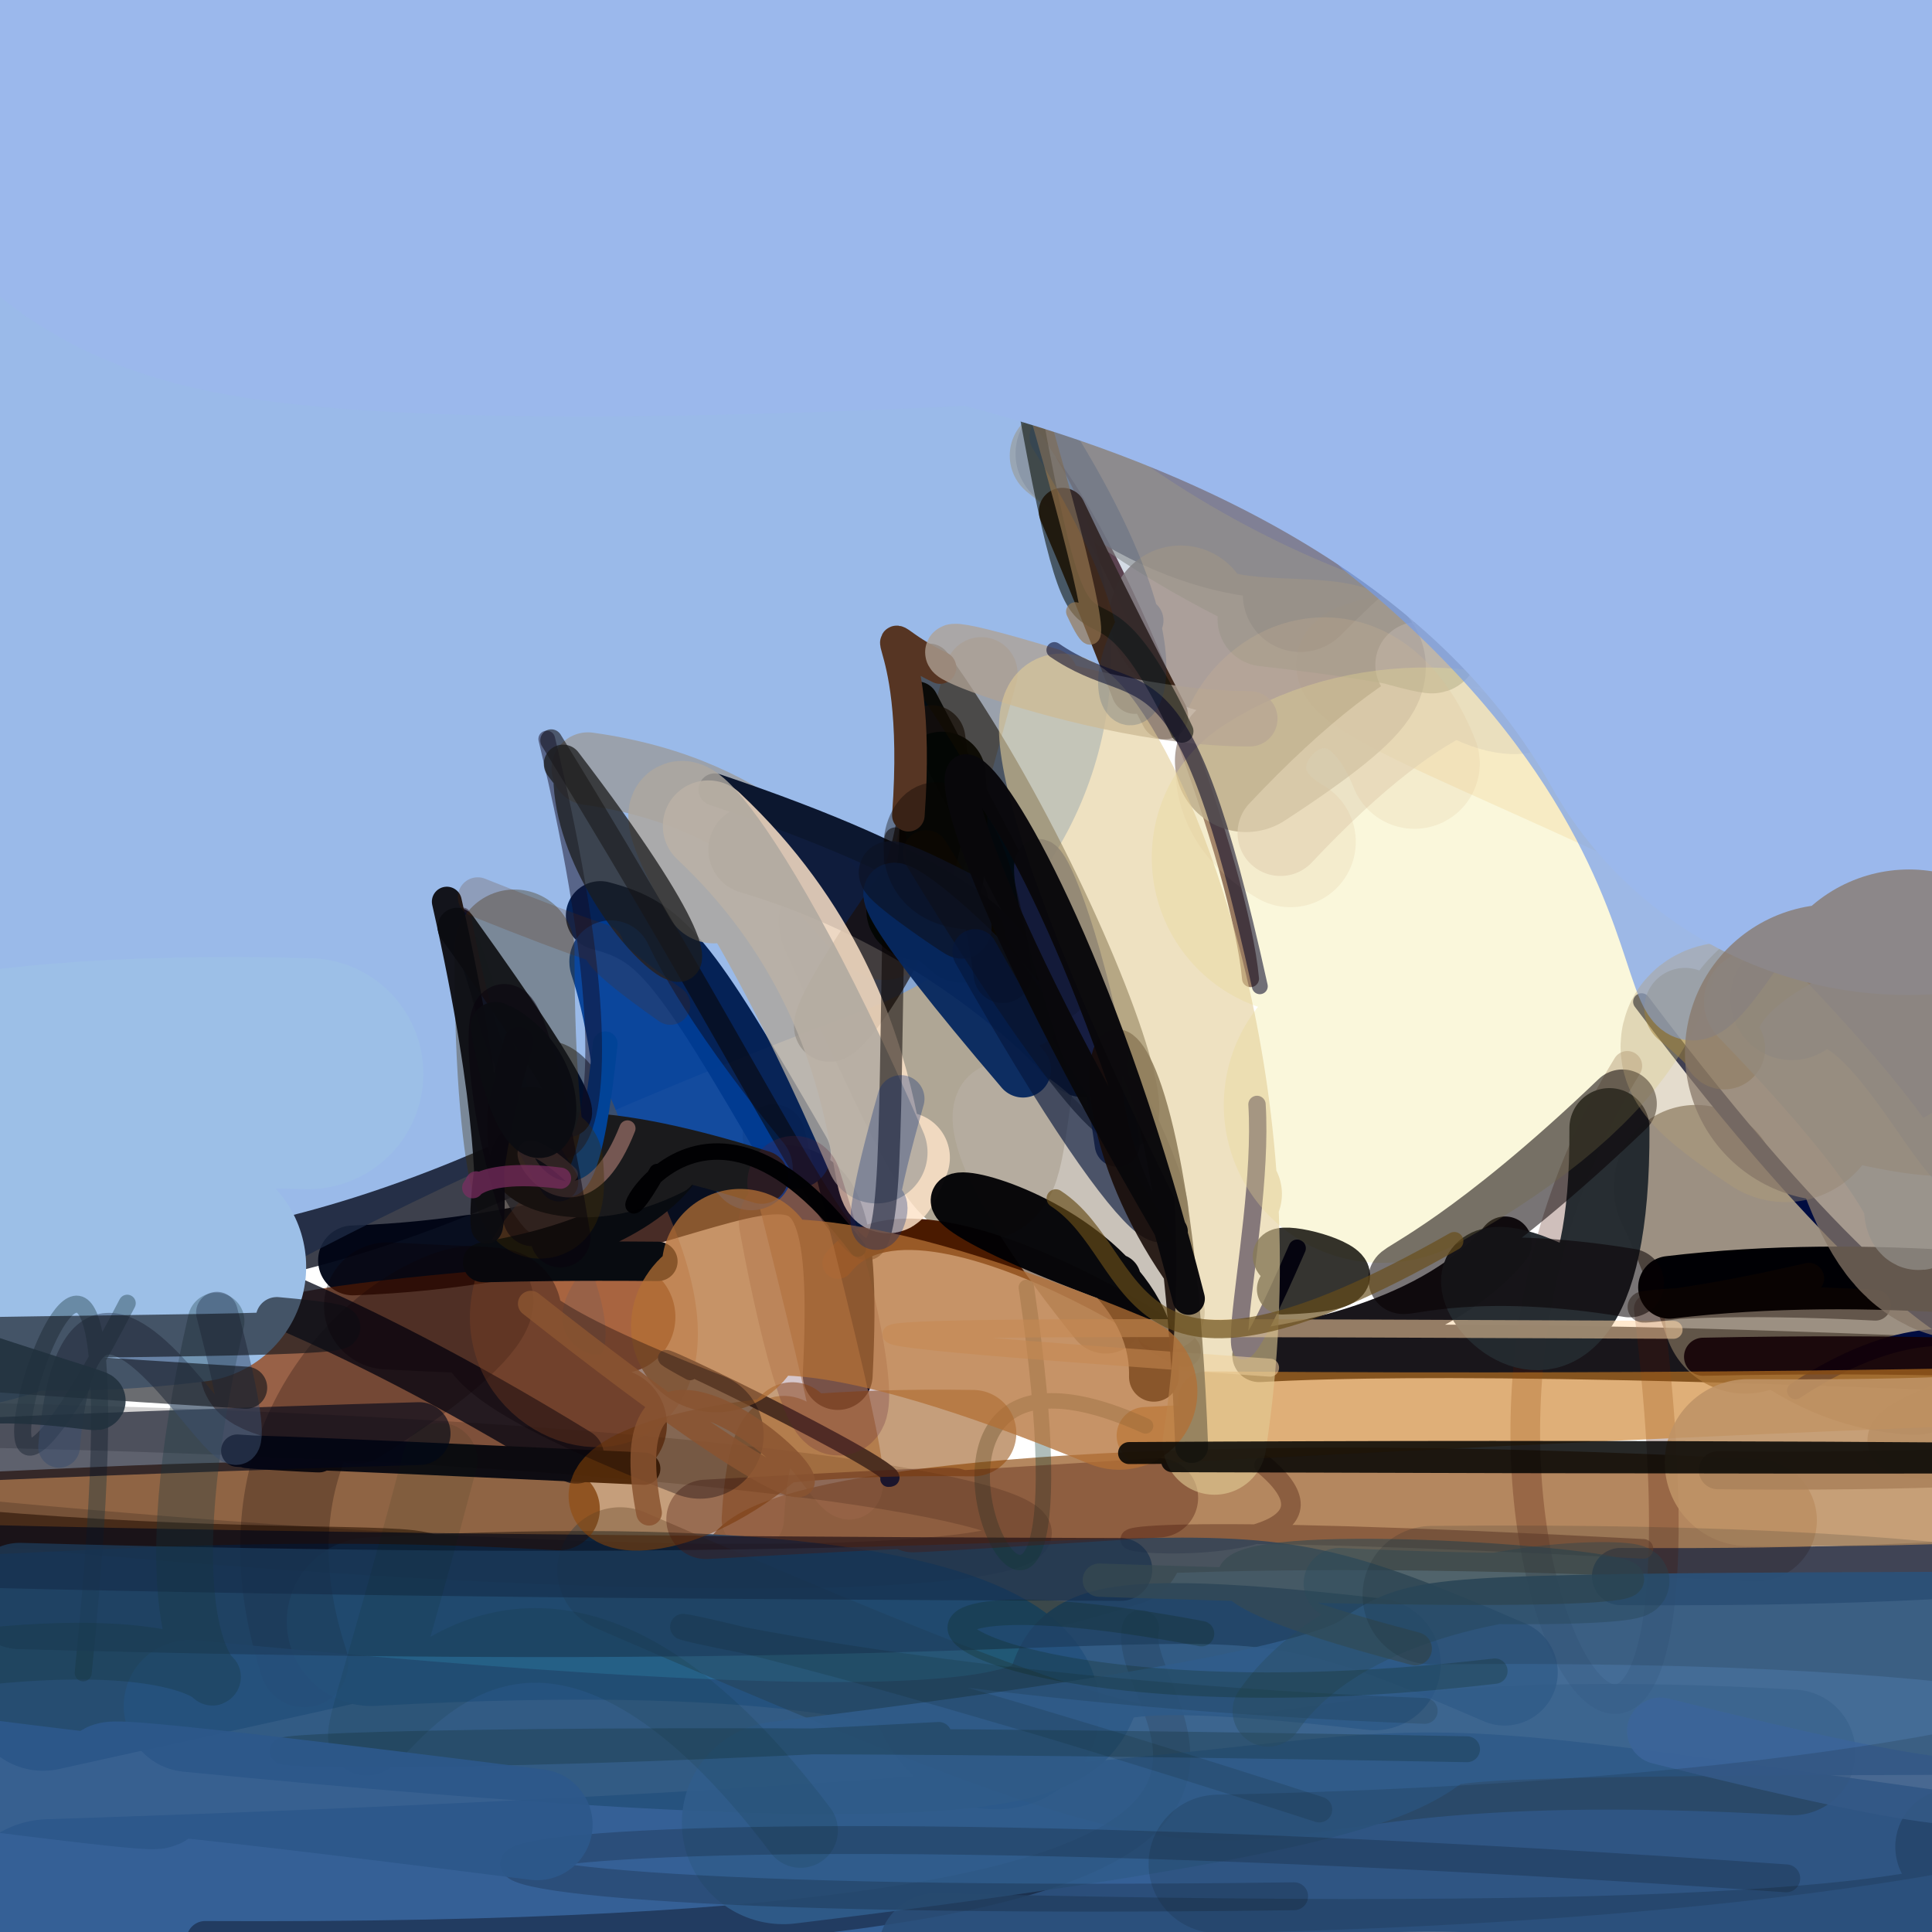 <svg xmlns="http://www.w3.org/2000/svg" width="224" height="224" version="1.1"><g><path fill="none" stroke="#451319" stroke-linecap="round" stroke-linejoin="round" stroke-opacity=".784" stroke-width="1.963" d="M 144.99 113.468 C 143.769 100.484 131.882 67.462 121.938 53.931"/><path fill="none" stroke="#5E4C29" stroke-linecap="round" stroke-linejoin="round" stroke-opacity=".496" stroke-width="16.107" d="M 117.097 120.966 C 113.905 138.334 116.766 147.72 98.348 106.819"/><path fill="none" stroke="#002E59" stroke-linecap="round" stroke-linejoin="round" stroke-opacity=".85" stroke-width="17.156" d="M 4.994 196.728 C 78.297 180.426 48.369 188.81 -8.685 183.133"/><path fill="none" stroke="#FF9600" stroke-linecap="round" stroke-linejoin="round" stroke-opacity="1.006" stroke-width="8.421" d="M 68.164 89.119 C 109.72 94.886 97.32 137.768 113.771 78.08"/><path fill="none" stroke="#080E1F" stroke-linecap="round" stroke-linejoin="round" stroke-opacity=".997" stroke-width="8.099" d="M 97.127 159.421 C 99.135 119.124 87.313 144.458 40.931 146.136"/><path fill="none" stroke="#696982" stroke-linecap="round" stroke-linejoin="round" stroke-opacity=".847" stroke-width="13.311" d="M 150.755 68.934 C 172.26 47.16 155.098 76.99 124.4 52.601"/><path fill="none" stroke="#712400" stroke-linecap="round" stroke-linejoin="round" stroke-opacity=".721" stroke-width="13.098" d="M 71.759 152.698 C 40.71 154.769 -4.376 158.963 70.772 165.157"/><path fill="none" stroke="#7BA5E3" stroke-linecap="round" stroke-linejoin="round" stroke-opacity=".758" stroke-width="87.956" d="M 84.856 75.899 C -67.092 133.112 -0.547 159.056 27.886 -3.829"/><path fill="none" stroke="#4A1A00" stroke-linecap="round" stroke-linejoin="round" stroke-opacity="1.002" stroke-width="3.638" d="M 97.161 146.453 C 107.367 133.167 150.019 164.331 133.765 154.848"/><path fill="none" stroke="#0A070C" stroke-linecap="round" stroke-linejoin="round" stroke-opacity=".934" stroke-width="6.197" d="M 229.809 158.321 C 97.703 152.548 156.819 165.669 174.504 144.138"/><path fill="none" stroke="#8D4A0D" stroke-linecap="round" stroke-linejoin="round" stroke-opacity=".659" stroke-width="14.202" d="M 130.159 179.103 C 72.609 197.393 53.972 168.606 203.551 176.271"/><path fill="none" stroke="#C6936A" stroke-linecap="round" stroke-linejoin="round" stroke-opacity=".641" stroke-width="7.222" d="M 87.284 176.132 C 89.261 139.969 110.584 214.237 89.715 131.664"/><path fill="none" stroke="#5C381F" stroke-linecap="round" stroke-linejoin="round" stroke-opacity=".587" stroke-width="6.432" d="M 237.368 168.024 C 199.482 170.519 230.231 160.777 258.614 154.013"/><path fill="none" stroke="#296794" stroke-linecap="round" stroke-linejoin="round" stroke-opacity="1.005" stroke-width="19.553" d="M 43.028 188.022 C 142.022 182.503 116.007 210.331 110.667 195.714"/><path fill="none" stroke="#0B1839" stroke-linecap="round" stroke-linejoin="round" stroke-opacity=".967" stroke-width="10.286" d="M 121.923 117.534 C 133.062 132.065 118.874 107.844 87.274 98.51"/><path fill="none" stroke="#000A11" stroke-linecap="round" stroke-linejoin="round" stroke-opacity="1.005" stroke-width="5.001" d="M 122.524 115.795 C 124.053 115.08 125.628 118.198 106.323 81.505"/><path fill="none" stroke="#0C172F" stroke-linecap="round" stroke-linejoin="round" stroke-opacity="1.008" stroke-width="3.746" d="M 119.002 117.41 C 110.672 117.819 136.829 109.747 82.861 91.544"/><path fill="none" stroke="#011D52" stroke-linecap="round" stroke-linejoin="round" stroke-opacity=".965" stroke-width="7.987" d="M 69.601 106.154 C 76.58 108 78.924 110.568 92.328 133.803"/><path fill="none" stroke="#A55200" stroke-linecap="round" stroke-linejoin="round" stroke-opacity="1.001" stroke-width="4.311" d="M 23.785 224.883 C 171.45 225.643 129.735 199.081 132.247 188.818"/><path fill="none" stroke="#7B6B58" stroke-linecap="round" stroke-linejoin="round" stroke-opacity=".743" stroke-width="19.108" d="M 221.935 156.785 C 198.066 155.598 190.025 117.662 202.345 152.027"/><path fill="none" stroke="#190F0B" stroke-linecap="round" stroke-linejoin="round" stroke-opacity=".682" stroke-width="7.871" d="M 107.995 85.702 C 111.933 109.257 80.946 137.689 105.619 103.024"/><path fill="none" stroke="#672C00" stroke-linecap="round" stroke-linejoin="round" stroke-opacity=".733" stroke-width="9.557" d="M -14.646 167.016 C -29.794 182.796 2.057 171.326 64.767 174.965"/><path fill="none" stroke="#0404DF" stroke-linecap="round" stroke-linejoin="round" stroke-opacity=".98" stroke-width="13.28" d="M 221.878 98.77 C 243.377 112.712 245.378 110.325 237.699 96.488"/><path fill="none" stroke="#000414" stroke-linecap="round" stroke-linejoin="round" stroke-opacity=".76" stroke-width="6.446" d="M 66.807 168.79 C 7.078 132.19 13.017 158.876 67.541 131.356"/><path fill="none" stroke="#0E0C12" stroke-linecap="round" stroke-linejoin="round" stroke-opacity="1.002" stroke-width="3.753" d="M 27.51 168.19 C 62.48 170.373 -17.221 165.977 74.69 170.281"/><path fill="none" stroke="#0C0000" stroke-linecap="round" stroke-linejoin="round" stroke-opacity=".256" stroke-width="10.244" d="M 41.234 164.594 C 85.093 137.349 20.346 147.378 35.251 192.809"/><path fill="none" stroke="#030604" stroke-linecap="round" stroke-linejoin="round" stroke-opacity=".948" stroke-width="10.176" d="M 111.472 108.857 C 98.617 97.489 110.897 119.405 109.21 89.922"/><path fill="none" stroke="#003D97" stroke-linecap="round" stroke-linejoin="round" stroke-opacity=".922" stroke-width="9.599" d="M 74.501 135.515 C 73.044 102.175 61.934 104.864 87.114 135.517"/><path fill="none" stroke="#B8AEA3" stroke-linecap="round" stroke-linejoin="round" stroke-opacity=".751" stroke-width="9.004" d="M 128.196 152.432 C 101.839 119.897 120.506 119.017 135.175 152.115"/><path fill="none" stroke="#000C40" stroke-linecap="round" stroke-linejoin="round" stroke-opacity="1.003" stroke-width="1.96" d="M 190.327 116.138 C 236.966 178.241 236.279 142.718 208.173 161.247"/><path fill="none" stroke="#FCE2C8" stroke-linecap="round" stroke-linejoin="round" stroke-opacity=".842" stroke-width="10.571" d="M 104.846 134.223 C 99.421 147.722 107.155 119.266 82.133 95.768"/><path fill="none" stroke="#E7A13F" stroke-linecap="round" stroke-linejoin="round" stroke-opacity=".176" stroke-width="11.409" d="M 178.308 73.795 C 139.094 74.341 157.501 79.564 187.87 93.708"/><path fill="none" stroke="#33364B" stroke-linecap="round" stroke-linejoin="round" stroke-opacity=".89" stroke-width="6.629" d="M 230.798 177.969 C 266.361 167.777 283.891 183.436 187.883 182.785"/><path fill="none" stroke="#9CBFE7" stroke-linecap="round" stroke-linejoin="round" stroke-opacity=".998" stroke-width="26.786" d="M 22.103 146.877 C -32.904 153.69 -52.692 122.16 35.691 124.48"/><path fill="none" stroke="#140105" stroke-linecap="round" stroke-linejoin="round" stroke-opacity=".891" stroke-width="4.415" d="M 199.169 170.46 C 288.904 171.449 291.878 155.371 197.457 157.304"/><path fill="none" stroke="#080400" stroke-linecap="round" stroke-linejoin="round" stroke-opacity=".18" stroke-width="5.182" d="M -2.575 176.469 C 156.98 191.566 163.129 168.781 -2.936 165.23"/><path fill="none" stroke="#4F1306" stroke-linecap="round" stroke-linejoin="round" stroke-opacity=".271" stroke-width="3.437" d="M 188.676 123.579 C 156.155 176.508 202.18 243.092 191.161 151.744"/><path fill="none" stroke="#ADA79F" stroke-linecap="round" stroke-linejoin="round" stroke-opacity=".825" stroke-width="11.816" d="M 82.762 103.469 C 72.249 85.637 83.77 92.089 101.632 133.621"/><path fill="none" stroke="#00377B" stroke-linecap="round" stroke-linejoin="round" stroke-opacity=".79" stroke-width="23.065" d="M 227.915 219.666 C 124.195 205.085 206.024 215.85 5.741 222.456"/><path fill="none" stroke="#9C8E88" stroke-linecap="round" stroke-linejoin="round" stroke-opacity=".844" stroke-width="16.488" d="M 136.88 71.491 C 140.438 80.184 175.24 68.145 144.47 88.227"/><path fill="none" stroke="#242A2F" stroke-linecap="round" stroke-linejoin="round" stroke-opacity=".982" stroke-width="9.284" d="M 186.602 130.798 C 186.846 177.428 158.005 138.179 179.973 148.798"/><path fill="none" stroke="#6D412B" stroke-linecap="round" stroke-linejoin="round" stroke-opacity=".578" stroke-width="2.276" d="M 146.569 169.888 C 167.059 187.072 74.999 173.422 190.545 179.579"/><path fill="none" stroke="#26517C" stroke-linecap="round" stroke-linejoin="round" stroke-opacity=".941" stroke-width="15.315" d="M 159.386 192.953 C 79.967 183.854 188.478 214.027 21.998 197.788"/><path fill="none" stroke="#080300" stroke-linecap="round" stroke-linejoin="round" stroke-opacity=".534" stroke-width="2.548" d="M 63.915 85.835 C 107.951 157.391 101.93 167.087 103.826 97.201"/><path fill="none" stroke="#5597FF" stroke-linecap="round" stroke-linejoin="round" stroke-opacity=".641" stroke-width="14.293" d="M 231.779 124.104 C 234.094 151.382 220.409 105.722 207.755 115.765"/><path fill="none" stroke="#445063" stroke-linecap="round" stroke-linejoin="round" stroke-opacity=".805" stroke-width="7.931" d="M 68.618 132.719 C 62.887 114.784 56.349 130.916 63.726 139.673"/><path fill="none" stroke="#490201" stroke-linecap="round" stroke-linejoin="round" stroke-opacity=".983" stroke-width="2.929" d="M 202.936 109.553 C 211.515 103.69 224.354 102.514 256.229 98.635"/><path fill="none" stroke="#1A363D" stroke-linecap="round" stroke-linejoin="round" stroke-opacity=".383" stroke-width="1.976" d="M 9.644 193.951 C 19.672 94.588 -14.505 207.469 14.751 151.098"/><path fill="none" stroke="#CA6933" stroke-linecap="round" stroke-linejoin="round" stroke-opacity=".333" stroke-width="10.704" d="M 72.01 141.573 C 89.218 179.214 36.333 158.913 73.24 135.488"/><path fill="none" stroke="#080B10" stroke-linecap="round" stroke-linejoin="round" stroke-opacity="1.002" stroke-width="4.564" d="M 78.294 136.346 C 67.417 149.219 35.098 145.891 76.28 146.246"/><path fill="none" stroke="#253942" stroke-linecap="round" stroke-linejoin="round" stroke-opacity=".356" stroke-width="14.576" d="M 71.908 182.042 C 165.57 222.686 123.629 198.414 207.842 203.177"/><path fill="none" stroke="#000619" stroke-linecap="round" stroke-linejoin="round" stroke-opacity=".631" stroke-width="7.282" d="M 48.594 166.213 C -116.014 171.032 -147.714 181.124 129.949 181.967"/><path fill="none" stroke="#2A4E78" stroke-linecap="round" stroke-linejoin="round" stroke-opacity=".861" stroke-width="13.499" d="M 108.56 226.256 C 302.29 231.046 206.483 208.37 230.779 215.523"/><path fill="none" stroke="#CB7C21" stroke-linecap="round" stroke-linejoin="round" stroke-opacity=".607" stroke-width="6.629" d="M 132.781 166.449 C 294.457 157.869 266.751 163.251 139.897 162.319"/><path fill="none" stroke="#1D3D5E" stroke-linecap="round" stroke-linejoin="round" stroke-opacity=".705" stroke-width="12.321" d="M 174.449 193.905 C 134.272 176.486 154.937 189.286 2.281 185.041"/><path fill="none" stroke="#011540" stroke-linecap="round" stroke-linejoin="round" stroke-opacity="1" stroke-width="1.866" d="M 80.01 159.094 C 66.314 151.662 107.665 171.644 102.993 171.463"/><path fill="none" stroke="#1A1A1C" stroke-linecap="round" stroke-linejoin="round" stroke-opacity="1.003" stroke-width="6.181" d="M 88.296 136.475 C 46.205 123.149 58.144 145.322 77.821 135.428"/><path fill="none" stroke="#DED1CF" stroke-linecap="round" stroke-linejoin="round" stroke-opacity=".651" stroke-width="9.958" d="M 164.437 77.082 C 186.497 95.078 183.909 58.854 148.465 96.584"/><path fill="none" stroke="#305C8B" stroke-linecap="round" stroke-linejoin="round" stroke-opacity=".902" stroke-width="23.536" d="M 230.129 193.989 C 107.241 194.344 220.684 195.511 90.826 211.324"/><path fill="none" stroke="#BF9366" stroke-linecap="round" stroke-linejoin="round" stroke-opacity=".886" stroke-width="19.347" d="M 202.685 169.576 C 286.599 170.213 250.293 156.788 234.848 136.092"/><path fill="none" stroke="#9A9589" stroke-linecap="round" stroke-linejoin="round" stroke-opacity=".543" stroke-width="10.878" d="M 122.511 52.819 C 155.328 79.65 188.094 76.507 146.609 71.821"/><path fill="none" stroke="#07285F" stroke-linecap="round" stroke-linejoin="round" stroke-opacity=".959" stroke-width="6.498" d="M 119.48 118.121 C 116.156 111.591 85.439 85.163 118.61 124.001"/><path fill="none" stroke="#000004" stroke-linecap="round" stroke-linejoin="round" stroke-opacity=".999" stroke-width="7.27" d="M 230.861 147.568 C 292.605 161.955 239.836 143.69 193.567 149.26"/><path fill="none" stroke="#000004" stroke-linecap="round" stroke-linejoin="round" stroke-opacity=".952" stroke-width="5.755" d="M 129.406 148.255 C 84.858 131.751 134.29 137.685 133.78 159.636"/><path fill="none" stroke="#0D372F" stroke-linecap="round" stroke-linejoin="round" stroke-opacity=".326" stroke-width="1.793" d="M 119.001 149.265 C 129.435 220.572 93.397 147.478 132.816 165.324"/><path fill="none" stroke="#120C00" stroke-linecap="round" stroke-linejoin="round" stroke-opacity=".577" stroke-width="5.348" d="M 107.358 98.919 C 149.217 167.577 128.924 106.579 107.701 77.288"/><path fill="none" stroke="#563523" stroke-linecap="round" stroke-linejoin="round" stroke-opacity="1.005" stroke-width="3.774" d="M 105.317 94.518 C 107.067 70.76 99.08 72.607 108.987 77.399"/><path fill="none" stroke="#014397" stroke-linecap="round" stroke-linejoin="round" stroke-opacity="1" stroke-width="2.867" d="M 54.376 109.841 C 62.335 134.031 66.986 151.724 70.171 121.014"/><path fill="none" stroke="#181D42" stroke-linecap="round" stroke-linejoin="round" stroke-opacity=".83" stroke-width="5.221" d="M 129.53 132.666 C 124.521 97.602 112.961 84.534 126.605 124.491"/><path fill="none" stroke="#0A0400" stroke-linecap="round" stroke-linejoin="round" stroke-opacity=".374" stroke-width="6.773" d="M 116.26 112.906 C 111.202 75.768 96.982 105.168 113.716 104.384"/><path fill="none" stroke="#0C1225" stroke-linecap="round" stroke-linejoin="round" stroke-opacity=".671" stroke-width="7.042" d="M 109.35 106.06 C 119.494 113.107 89.543 93.429 111.068 104.498"/><path fill="none" stroke="#000F2B" stroke-linecap="round" stroke-linejoin="round" stroke-opacity=".991" stroke-width="4.513" d="M 64.795 137.043 C 49.887 113.285 83.723 150.218 52.996 107.506"/><path fill="none" stroke="#000052" stroke-linecap="round" stroke-linejoin="round" stroke-opacity="1.008" stroke-width="2.014" d="M 145.739 128.05 C 146.754 144.074 138.076 173.014 150.396 144.72"/><path fill="none" stroke="#F0E690" stroke-linecap="round" stroke-linejoin="round" stroke-opacity=".322" stroke-width="36.625" d="M 151.85 99.43 C 169.243 88.218 203.793 103.613 160.201 128.111"/><path fill="none" stroke="#98751B" stroke-linecap="round" stroke-linejoin="round" stroke-opacity=".513" stroke-width="9.436" d="M 234.732 100.573 C 177.249 114.066 210.778 129.518 195.36 116.934"/><path fill="none" stroke="#110C21" stroke-linecap="round" stroke-linejoin="round" stroke-opacity=".484" stroke-width="1.936" d="M 63.39 85.683 C 77.332 143.363 60.94 146.881 53.636 106.191"/><path fill="none" stroke="#904605" stroke-linecap="round" stroke-linejoin="round" stroke-opacity=".527" stroke-width="10.018" d="M 112.824 166.164 C 50.754 165.198 70.178 186.613 91.858 165.271"/><path fill="none" stroke="#5B2234" stroke-linecap="round" stroke-linejoin="round" stroke-opacity=".253" stroke-width="10.878" d="M 91.103 141.654 C 97.204 174.809 101.683 167.225 92.089 137.138"/><path fill="none" stroke="#05163B" stroke-linecap="round" stroke-linejoin="round" stroke-opacity=".644" stroke-width="5.253" d="M 113.053 110.351 C 133.912 147.388 140.805 148.989 130.317 127.467"/><path fill="none" stroke="#BFE3F6" stroke-linecap="round" stroke-linejoin="round" stroke-opacity=".678" stroke-width="11.813" d="M 235.595 130.978 C 204.727 138.587 242.024 155.947 203.464 116.115"/><path fill="none" stroke="#384B51" stroke-linecap="round" stroke-linejoin="round" stroke-opacity=".649" stroke-width="3.864" d="M 164.084 191.156 C 80.47 169.138 284.203 188.447 127.456 183.204"/><path fill="none" stroke="#491509" stroke-linecap="round" stroke-linejoin="round" stroke-opacity=".356" stroke-width="9.206" d="M 134.31 173.657 C 66.948 177.926 149.219 172.437 81.858 176.158"/><path fill="none" stroke="#15373C" stroke-linecap="round" stroke-linejoin="round" stroke-opacity=".307" stroke-width="6.578" d="M -12.683 193.547 C 51.78 182.792 9.729 220.138 25.052 153.175"/><path fill="none" stroke="#3C261A" stroke-linecap="round" stroke-linejoin="round" stroke-opacity=".983" stroke-width="5.464" d="M 131.579 80.038 C 120.487 51.381 119.141 52.403 135.022 82.988"/><path fill="none" stroke="#FFD5A6" stroke-linecap="round" stroke-linejoin="round" stroke-opacity=".538" stroke-width="2.083" d="M 147.257 158.572 C 78.929 153.738 87.266 153.701 194.041 154.181"/><path fill="none" stroke="#3A4D6C" stroke-linecap="round" stroke-linejoin="round" stroke-opacity=".533" stroke-width="4.832" d="M 6.849 167.752 C 10.243 127.9 36.397 195.755 25.152 152.196"/><path fill="none" stroke="#B0A294" stroke-linecap="round" stroke-linejoin="round" stroke-opacity=".774" stroke-width="6.429" d="M 144.903 83.329 C 124.232 83.426 93.75 69.802 121.745 78.36"/><path fill="none" stroke="#070500" stroke-linecap="round" stroke-linejoin="round" stroke-opacity=".812" stroke-width="5.861" d="M 152.981 148.847 C 136.401 140.739 169.787 148.815 148.658 149.474"/><path fill="none" stroke="#010003" stroke-linecap="round" stroke-linejoin="round" stroke-opacity=".97" stroke-width="1.908" d="M 99.457 144.763 C 78.889 117.422 67.986 150.4 76.195 135.889"/><path fill="none" stroke="#739DEB" stroke-linecap="round" stroke-linejoin="round" stroke-opacity=".685" stroke-width="9.601" d="M 213.045 93.585 C 180.363 140.551 212.126 104.968 158.821 62.356"/><path fill="none" stroke="#0B1611" stroke-linecap="round" stroke-linejoin="round" stroke-opacity=".141" stroke-width="2.993" d="M 152.963 209.8 C 38.303 172.761 68.951 194.789 165.187 198.365"/><path fill="none" stroke="#180C07" stroke-linecap="round" stroke-linejoin="round" stroke-opacity=".89" stroke-width="3.808" d="M 138.166 167.711 C 135.512 97.855 118.141 120.467 136.603 147.303"/><path fill="none" stroke="#102D2F" stroke-linecap="round" stroke-linejoin="round" stroke-opacity=".286" stroke-width="3" d="M 170.092 202.811 C -10.687 199.403 6.853 206.839 108.841 201.148"/><path fill="none" stroke="#D8BA91" stroke-linecap="round" stroke-linejoin="round" stroke-opacity=".195" stroke-width="15.153" d="M 149.616 97.606 C 133.511 88.368 155.394 66.817 163.99 88.519"/><path fill="none" stroke="#E3CD96" stroke-linecap="round" stroke-linejoin="round" stroke-opacity=".586" stroke-width="12.013" d="M 142.622 138.427 C 91.251 35.579 152.73 89.618 140.815 167.296"/><path fill="none" stroke="#080002" stroke-linecap="round" stroke-linejoin="round" stroke-opacity=".544" stroke-width="7.97" d="M 188.938 148.752 C 153.72 142.896 154.242 160.417 188.11 127.982"/><path fill="none" stroke="#D9998C" stroke-linecap="round" stroke-linejoin="round" stroke-opacity=".477" stroke-width="1.873" d="M 66.069 136.133 C 54.221 125.339 65.646 148.879 72.748 130.832"/><path fill="none" stroke="#674D18" stroke-linecap="round" stroke-linejoin="round" stroke-opacity=".668" stroke-width="2.12" d="M 122.404 138.947 C 132.678 145.613 129.091 166.416 168.61 143.899"/><path fill="none" stroke="#09080B" stroke-linecap="round" stroke-linejoin="round" stroke-opacity=".972" stroke-width="3.754" d="M 137.817 150.571 C 118.94 76.417 90.231 64.595 135.846 142.802"/><path fill="none" stroke="#0B1106" stroke-linecap="round" stroke-linejoin="round" stroke-opacity=".58" stroke-width="2.648" d="M 118.329 41.273 C 126.573 88.927 124.618 58.363 137.047 84.787"/><path fill="none" stroke="#B36F35" stroke-linecap="round" stroke-linejoin="round" stroke-opacity=".747" stroke-width="18.157" d="M 85.813 146.923 C 85.305 168.93 64.401 134.207 129.751 161.329"/><path fill="none" stroke="#000024" stroke-linecap="round" stroke-linejoin="round" stroke-opacity=".55" stroke-width="1.838" d="M 146.067 114.349 C 136.895 72.777 132.816 82.625 122.246 75.365"/><path fill="none" stroke="#402D00" stroke-linecap="round" stroke-linejoin="round" stroke-opacity=".349" stroke-width="13.922" d="M 59.648 110.092 C 59.611 139.991 63.832 143.494 62.96 134.855"/><path fill="none" stroke="#0C0C10" stroke-linecap="round" stroke-linejoin="round" stroke-opacity=".947" stroke-width="3.467" d="M 51.806 104.54 C 62.739 152.804 50.819 151.299 60.151 120.789"/><path fill="none" stroke="#977851" stroke-linecap="round" stroke-linejoin="round" stroke-opacity=".67" stroke-width="2.164" d="M 124.684 70.904 C 128.354 78.841 126.704 69.407 119.967 46.237"/><path fill="none" stroke="#B49E74" stroke-linecap="round" stroke-linejoin="round" stroke-opacity=".359" stroke-width="22.822" d="M 213.971 113.788 C 257.622 141.206 174.613 106.654 207.012 127.962"/><path fill="none" stroke="#294B5A" stroke-linecap="round" stroke-linejoin="round" stroke-opacity=".379" stroke-width="8.263" d="M 147.035 198.375 C 164.278 173.541 228.215 186.953 155.277 183.607"/><path fill="none" stroke="#3C659A" stroke-linecap="round" stroke-linejoin="round" stroke-opacity=".877" stroke-width="7.74" d="M 238.728 197.301 C 211.507 198.058 262.148 218.101 192.515 200.691"/><path fill="none" stroke="#12396E" stroke-linecap="round" stroke-linejoin="round" stroke-opacity=".182" stroke-width="5.16" d="M 132.317 71.943 C 123.235 87.588 144.292 86.391 121.944 50.664"/><path fill="none" stroke="#1C1C1C" stroke-linecap="round" stroke-linejoin="round" stroke-opacity=".745" stroke-width="4.463" d="M 65.283 88.567 C 95.769 128.429 66.634 108.252 66.385 90.042"/><path fill="none" stroke="#06200C" stroke-linecap="round" stroke-linejoin="round" stroke-opacity=".098" stroke-width="8.657" d="M 51.019 169.304 C 30.562 247.014 47.073 151.612 92.817 212.23"/><path fill="none" stroke="#9BB8EC" stroke-linecap="round" stroke-linejoin="round" stroke-opacity="1.008" stroke-width="94.795" d="M 156.362 -3.245 C -131.328 18.542 149.716 -59.327 221.186 67.96"/><path fill="none" stroke="#000200" stroke-linecap="round" stroke-linejoin="round" stroke-opacity=".846" stroke-width="2.55" d="M 135.901 169.413 C 365.491 170.211 244.376 167.761 130.906 168.471"/><path fill="none" stroke="#000300" stroke-linecap="round" stroke-linejoin="round" stroke-opacity=".188" stroke-width="3.233" d="M 207.102 217.78 C 38.092 205.914 7.941 221.792 150.043 219.854"/><path fill="none" stroke="#002674" stroke-linecap="round" stroke-linejoin="round" stroke-opacity=".311" stroke-width="5.46" d="M 102.037 139.378 C 104.152 139.468 97.828 150.782 104.457 127.385"/><path fill="none" stroke="#5F2800" stroke-linecap="round" stroke-linejoin="round" stroke-opacity=".202" stroke-width="4.604" d="M 55.386 104.019 C 82.625 114.91 59.604 103.797 77.725 116.515"/><path fill="none" stroke="#082003" stroke-linecap="round" stroke-linejoin="round" stroke-opacity=".21" stroke-width="2.941" d="M 173.322 193.754 C 109.941 201.208 89.187 179.935 139.314 189.412"/><path fill="none" stroke="#0F1B23" stroke-linecap="round" stroke-linejoin="round" stroke-opacity=".158" stroke-width="16.05" d="M 141.193 216.106 C 273.213 213.371 304.624 183.582 166.005 184.944"/><path fill="none" stroke="#101219" stroke-linecap="round" stroke-linejoin="round" stroke-opacity=".619" stroke-width="4.883" d="M 28.538 160.89 C -110.169 152.419 77.42 156.878 32.097 152.826"/><path fill="none" stroke="#08030D" stroke-linecap="round" stroke-linejoin="round" stroke-opacity=".506" stroke-width="6.963" d="M 61.791 141.013 C 54.885 121.969 57.592 98.366 64.983 143.473"/><path fill="none" stroke="#7C2E61" stroke-linecap="round" stroke-linejoin="round" stroke-opacity=".714" stroke-width="2.464" d="M 64.986 136.601 C 54.041 135.217 54.29 139.241 55.211 137.033"/><path fill="none" stroke="#0B0C12" stroke-linecap="round" stroke-linejoin="round" stroke-opacity=".938" stroke-width="5.781" d="M 57.451 119.053 C 61.502 142.853 69.319 126.028 58.262 119.411"/><path fill="none" stroke="#160800" stroke-linecap="round" stroke-linejoin="round" stroke-opacity=".424" stroke-width="3.582" d="M 209.704 148.208 C 182.246 154.569 183.699 149.57 217.435 151.322"/><path fill="none" stroke="#2D588A" stroke-linecap="round" stroke-linejoin="round" stroke-opacity=".946" stroke-width="12.877" d="M -2.255 205.742 C 55.321 213.06 -38.126 198.858 62.267 211.552"/><path fill="none" stroke="#867667" stroke-linecap="round" stroke-linejoin="round" stroke-opacity=".746" stroke-width="34.41" d="M 221.336 118.013 C 230.25 159.454 237.409 125.055 212.561 122.044"/><path fill="none" stroke="#21313D" stroke-linecap="round" stroke-linejoin="round" stroke-opacity=".869" stroke-width="6.791" d="M -15.279 166.533 C -4.859 154.797 32.756 169.62 -5.91 156.776"/><path fill="none" stroke="#0B0007" stroke-linecap="round" stroke-linejoin="round" stroke-opacity=".346" stroke-width="14.731" d="M 81.171 166.398 C 36.97 149.181 74.531 152.961 44.937 151.411"/><path fill="none" stroke="#8A5430" stroke-linecap="round" stroke-linejoin="round" stroke-opacity=".851" stroke-width="2.978" d="M 61.539 151.146 C 127.698 203.345 67.745 136.729 75.252 175.391"/></g></svg>